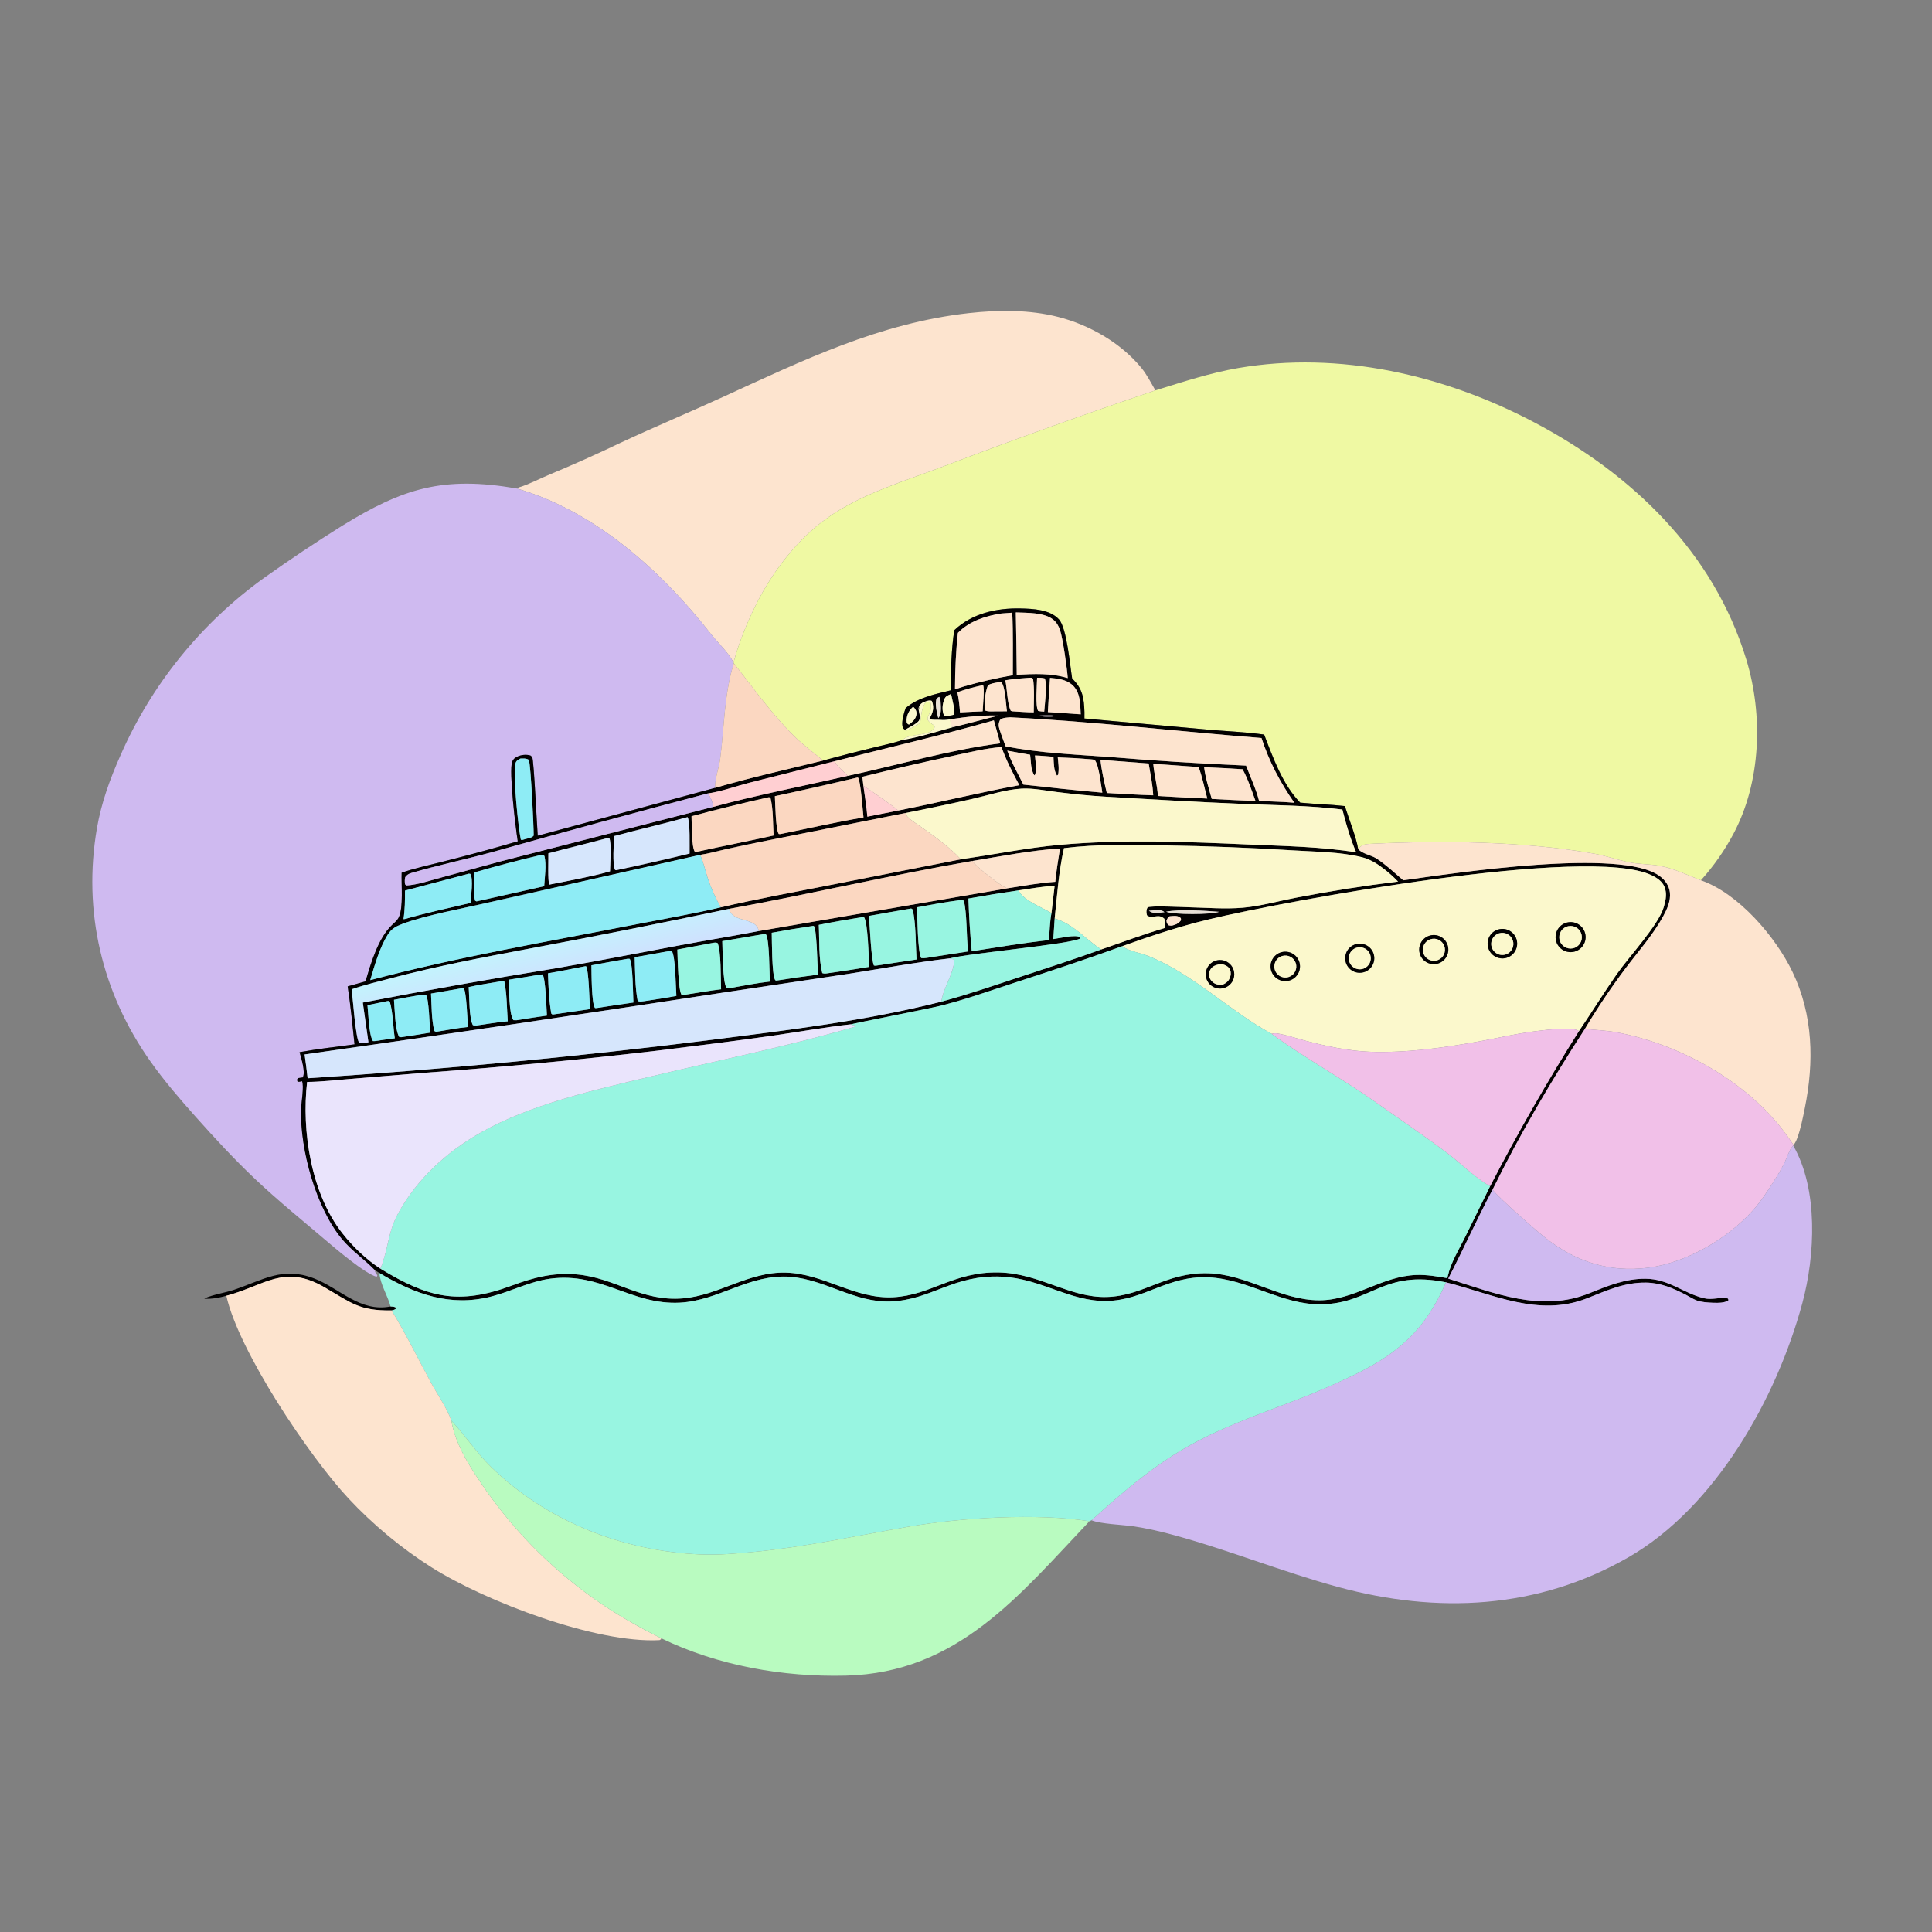 <svg width="1024" height="1024" viewBox="0 0 1024 1024" fill="none" xmlns="http://www.w3.org/2000/svg">
<rect x="0" y="0" width="1024" height="1024" fill="#808080" stroke="none"/>
<path d="M612.393 206.906C574.971 219.505 537.797 232.834 500.895 246.885C479.868 254.899 456.622 261.561 438.162 274.774C422.23 286.177 409.152 303.39 400.479 320.917C395.746 330.483 391.515 340.935 388.764 351.243C388.64 350.966 388.541 350.677 388.391 350.413C385.455 345.232 380.23 340.421 376.528 335.698C350.435 302.407 315.206 270.839 273.879 258.905C274.763 258.384 274.421 258.508 275.234 258.259C280.423 256.665 285.399 254.015 290.4 251.892C303.41 246.49 316.275 240.743 328.978 234.654C346.92 226.265 365.168 218.655 383.163 210.411C425.829 190.866 466.213 171.232 513.496 165.962C529.183 164.214 545.671 164.083 561.035 168.031C577.537 172.27 594.21 181.808 605.065 195.133C607.91 198.625 610.104 203.028 612.393 206.906Z" fill="#FDE4CF"/>
<path d="M388.764 351.244C391.515 340.936 395.746 330.484 400.479 320.918C409.152 303.391 422.23 286.178 438.162 274.775C456.622 261.562 479.868 254.9 500.895 246.886C537.797 232.835 574.971 219.506 612.393 206.907C626.829 202.467 641.456 197.611 656.359 195.065C709.998 185.901 765.596 198.746 813.276 223.913C864.984 251.207 908.256 292.603 925.597 349.6C934.574 379.107 933.406 414.461 918.759 441.959C914.041 450.842 908.246 459.11 901.506 466.576C894.583 463.862 887.128 460.275 879.793 458.939C874.217 457.924 868.374 458.116 862.835 456.92C856.869 455.633 851.089 453.565 845.07 452.491C808.042 445.881 764.938 445.426 727.337 447.206C723.919 447.368 722.185 447.337 719.821 449.966C719.119 444.57 714.573 432.986 712.8 427.245C704.96 426.352 696.999 426.194 689.13 425.417C679.823 415.841 674.723 401.61 670.031 389.348C660.023 387.917 649.64 387.586 639.556 386.657L574.763 380.813C574.803 379.708 574.808 378.602 574.777 377.497C574.558 370.148 573.813 364.935 568.253 359.639C567.116 352.566 565.419 332.864 561.269 328.284C556.5 323.023 547.485 322.648 540.847 322.499C528.254 322.216 515.114 325.12 505.778 334.037C504.245 344.103 503.864 355.664 504.092 365.849C495.81 367.873 486.676 369.632 480.022 375.3C479.054 377.945 477.889 382.015 478.305 384.817C478.482 386.009 478.761 386.099 479.662 386.808L480.151 387.364C482.743 386.257 485.166 384.562 487.707 383.272C488.225 379.888 488.356 374.899 490.69 372.242C492.041 371.847 491.991 371.938 493.257 372.59C493.795 375.17 493.151 377.255 492.008 379.549C491.634 380.301 491.632 380.796 491.754 381.612C492.624 382.924 493.785 383.616 495.064 384.475C495.377 385.438 495.54 385.21 495.078 385.968C492.333 390.474 482.163 388.422 478.339 392.191C473.744 393.834 468.756 394.79 464.02 395.972C454.725 398.219 445.463 400.6 436.237 403.115C431.518 399.095 426.55 395.55 422.042 391.236C409.414 379.152 399.761 365.152 388.928 351.564L388.764 351.244Z" fill="#EFF9A3"/>
<path d="M198.736 673.2L198.648 673.405C198.84 674.48 199.408 675.111 200.022 675.99L199.641 676.738C193.321 675.056 177.327 661.356 171.881 656.726C159.596 646.283 147.001 636.051 135.275 624.967C124.223 614.52 113.973 603.415 103.853 592.075C95.465 582.676 87.046 572.906 79.764 562.611C53.925 526.083 43.812 483.05 51.373 438.989C53.69 425.487 58.339 412.734 63.896 400.266C80.376 362.69 106.65 330.233 139.97 306.289C153.401 296.736 167.109 287.58 181.077 278.831C213.729 258.655 235.034 252.208 273.878 258.905C315.205 270.839 350.434 302.407 376.527 335.698C380.229 340.421 385.454 345.232 388.39 350.413C388.54 350.677 388.639 350.966 388.763 351.243L388.927 351.563C383.829 367.706 383.895 385.204 381.755 401.891C381.079 407.157 378.919 412.242 379.005 417.593L285.009 442.945C284.607 438.153 282.969 402.837 282.091 401.37C281.871 401.002 281.485 400.765 281.182 400.463C278.893 399.713 276.131 400.066 273.977 401.132C272.806 401.712 271.921 402.486 271.464 403.735C269.643 408.711 273.307 439.116 274.426 445.916C261.013 449.838 247.523 453.493 233.964 456.88C226.987 458.69 219.676 460.173 212.886 462.564C212.645 468.788 213.856 480.826 211.414 486.095C210.654 487.735 209.155 488.998 207.855 490.206C200.546 497.002 196.484 510.675 193.76 520.134L184.276 522.794C185.842 532.984 186.804 543.275 187.913 553.523C178.21 554.828 168.422 555.925 158.787 557.661C159.611 560.793 162.076 568.229 160.454 571.054L157.94 571.424L157.427 572.227L157.728 573.398C158.573 573.39 159.257 573.264 160.073 573.053C161.273 575.331 159.66 584.819 159.573 587.769C158.936 609.324 167.596 640.352 181.339 656.796C186.586 663.073 193.168 667.433 198.736 673.2Z" fill="#CFBAF0"/>
<path d="M503.741 381.217L503.13 381.328C501.417 381.623 500.044 381.7 498.323 381.543C496.451 381.373 494.275 381.815 492.583 381.005L492.896 380.451C494.445 377.653 495.145 375.224 494.099 372.073C494.032 371.87 493.939 371.677 493.859 371.479C492.567 370.931 490.886 371.645 489.589 372.169C488.284 372.697 487.798 373.306 487.131 374.494L487.273 376.356L486.76 374.747C486.858 375.95 487.033 376.998 487.304 378.174C487.603 379.469 487.778 380.912 486.97 382.092C485.986 383.529 481.307 385.893 479.662 386.808C478.761 386.099 478.482 386.009 478.305 384.817C477.889 382.015 479.054 377.945 480.022 375.3C486.676 369.632 495.81 367.873 504.092 365.849C503.864 355.664 504.245 344.103 505.778 334.037C515.114 325.12 528.254 322.216 540.847 322.499C547.485 322.648 556.5 323.023 561.269 328.284C565.419 332.864 567.116 352.566 568.253 359.639C573.813 364.935 574.558 370.148 574.777 377.497C574.808 378.602 574.803 379.708 574.763 380.813L639.556 386.657C649.64 387.586 660.023 387.917 670.031 389.348C674.723 401.61 679.823 415.841 689.13 425.417C696.999 426.194 704.96 426.352 712.8 427.245C714.573 432.986 719.119 444.57 719.821 449.966C721.973 452.602 726.666 453.133 729.62 455.06C734.584 458.298 739.255 462.718 743.754 466.583C770.9 462.77 859.647 449.255 879.809 464.437C882.648 466.575 884.701 469.488 885.09 473.082C885.571 477.528 883.591 481.859 881.514 485.666C876.134 495.527 868.326 504.249 861.58 513.21C853.948 523.346 846.566 534.411 840.048 545.308C822.356 572.553 805.426 601.361 791.091 630.531C782.866 646.031 775.648 662.103 767.598 677.698C792.043 685.376 816.832 695.683 842.197 685.515C852.024 681.575 861.243 677.722 872.037 677.754C884.52 677.79 891.95 685.394 903.251 688.109C907.574 689.148 911.773 687.326 915.773 688.205L916.194 689.055C914.419 690.718 910.191 690.569 907.807 690.487C905.116 690.396 901.671 690.175 899.178 689.218C897.259 688.482 895.404 687.22 893.569 686.283C886.66 682.755 880.418 679.952 872.546 679.808C860.967 679.596 851.624 684.039 841.101 688.15C815.279 698.238 791.212 685.846 766.415 679.662C733.034 672.852 726.876 690.853 700.39 691.32C679.338 691.692 661.569 677.882 640.271 677.009C618.697 676.125 606.482 689.153 586.606 689.535C566.941 689.913 551.806 677.629 530.909 676.659C505.224 675.468 493.764 689.008 471.991 689.805C453.097 690.496 437.395 678.193 418.951 676.755C397.302 675.068 381.244 689.314 360.388 690.431C334.836 691.799 318.615 674.123 291.65 677.738C280.65 679.213 271.013 684.466 260.385 687.186C238.478 692.792 219.838 685.894 201.076 674.717L198.737 673.201C193.169 667.434 186.587 663.074 181.34 656.797C167.597 640.353 158.937 609.325 159.574 587.77C159.661 584.82 161.274 575.332 160.074 573.054C159.258 573.265 158.574 573.391 157.729 573.399L157.428 572.228L157.941 571.425L160.455 571.055C162.077 568.23 159.612 560.794 158.788 557.662C168.423 555.926 178.211 554.829 187.914 553.524C186.805 543.276 185.843 532.985 184.277 522.795L193.761 520.135C196.485 510.676 200.547 497.003 207.856 490.207C209.156 488.999 210.655 487.736 211.415 486.096C213.857 480.827 212.646 468.789 212.887 462.565C219.677 460.174 226.988 458.691 233.965 456.881C247.524 453.494 261.014 449.839 274.427 445.917C273.308 439.117 269.644 408.712 271.465 403.736C271.922 402.487 272.807 401.713 273.978 401.133C276.132 400.067 278.894 399.714 281.183 400.464C281.486 400.766 281.872 401.003 282.092 401.371C282.97 402.838 284.608 438.154 285.01 442.946L379.006 417.594C397.868 412.096 417.158 407.798 436.237 403.115C445.463 400.6 454.725 398.219 464.02 395.972C468.756 394.79 473.744 393.834 478.339 392.191C487.371 390.732 496.532 387.711 505.367 385.334C513.363 383.489 521.273 381.2 529.258 379.279C520.717 378.976 512.166 379.915 503.741 381.217ZM442.395 403.456L397.137 414.879C390.038 416.694 382.251 419.569 375.045 420.564C336.869 430.61 298.779 440.978 260.779 451.667C246.645 455.508 232.159 458.578 218.122 462.674C216.683 463.094 215.691 463.668 214.794 464.888C214.459 466.268 214.524 467.228 214.661 468.618L215.296 469.337C221.404 468.947 227.763 466.734 233.663 465.168L265.721 456.452L378.037 427.66C401.53 421.282 425.568 416.68 449.293 411.23C476.036 405.472 503.049 397.45 530.167 393.984L526.77 381.792C498.877 389.755 470.503 396.292 442.395 403.456ZM457.061 411.717L457.624 416.482C458.351 421.907 459.287 427.397 459.71 432.851L476.064 429.607C497.505 425.371 518.792 420.097 540.265 416.165C536.714 409.553 533.339 403.038 530.795 395.95C522.191 396.627 513.532 398.802 505.102 400.6C489.024 404.023 473.008 407.729 457.061 411.717ZM479.943 430.91L407.895 445.255C400.151 446.783 392.424 448.398 384.717 450.102C380.243 451.088 375.582 452.465 371.06 453.097L259.701 478.168C246.236 481.321 225.655 485.006 213.171 489.734C209.792 491.014 207.449 492.308 205.497 495.417C201.226 502.218 198.504 511.77 196.238 519.483C242.787 507.183 290.169 499.133 337.38 489.869C352.238 486.953 367.278 484.382 382.009 480.916C401.385 476.384 420.999 472.832 440.52 468.994L509.921 455.323C527.079 452.913 544.057 449.39 561.337 447.819C595.075 444.75 629.425 446.182 663.227 447.664C681.514 448.466 700.752 448.816 718.79 451.763C715.631 444.294 713.478 436.902 711.481 429.074C693.875 426.863 675.75 426.811 658.019 426.066C634.098 425.062 610.11 423.695 586.209 422.288C577.508 421.776 568.779 420.85 560.13 419.786C554.07 419.041 547.621 417.665 541.539 417.985C533.073 418.43 523.695 421.531 515.404 423.427C503.618 426.083 491.797 428.578 479.943 430.91ZM515.414 456.328C472.143 463.788 429.422 473.901 386.239 481.753C350.76 489.233 315.196 496.31 279.556 502.981C255.571 507.509 231.662 512.036 208.046 518.274C200.827 520.18 193.435 521.89 186.384 524.35C186.977 528.494 188.489 550.914 190.461 552.806C192.17 553.034 193.596 552.74 195.277 552.414L192.296 531.381C226.374 524.802 260.548 518.73 294.807 513.167C316.821 509.368 338.78 505.036 360.744 500.947C374.562 498.374 388.437 496.134 402.238 493.469L534.684 470.717C542.825 469.447 551.11 467.92 559.328 467.382C559.874 461.466 560.906 455.588 561.816 449.719C546.281 450.71 530.755 453.806 515.414 456.328ZM539.789 471.927C530.926 473.208 522.086 474.647 513.274 476.245C513.595 485.574 514.18 494.892 515.028 504.187C528.566 502.081 542.315 499.765 555.93 498.272C556.357 493.665 556.407 488.492 557.295 483.969C557.815 479.13 558.375 474.296 558.973 469.467C552.531 469.87 546.164 470.956 539.789 471.927ZM563.929 449.537C561.181 461.643 560.277 474.49 558.998 486.841L558.265 497.733C561.346 497.344 569.992 495.169 572.489 496.752L572.543 497.422C567.592 500.451 514.283 505.143 503.33 507.968C485.34 510.016 467.388 513.379 449.5 516.179L384.151 525.963C309.978 537.347 235.742 548.319 161.447 558.877C162.049 563.074 162.585 567.281 163.054 571.495C234.593 566.846 305.978 560.056 377.111 551.134C417.886 545.935 459.026 541.053 498.927 530.906C512.639 527.224 526.059 522.589 539.535 518.14C554.295 513.268 569.084 508.553 583.692 503.233C594.926 499.338 606.134 495.198 617.529 491.797C617.571 490.088 617.667 488.586 617.12 486.949C614.01 484.142 611.712 486.793 608.559 485.601C608.077 485.419 608.03 485.337 607.848 484.839C607.451 483.746 607.563 481.961 608.241 480.986C609.024 479.861 627.989 480.815 630.475 480.879C639.692 481.116 649.487 481.9 658.657 481.116C668.156 480.303 678.157 477.422 687.6 475.671C705.298 472.243 723.111 469.437 741.007 467.258C738.696 464.863 736.217 462.636 733.589 460.593C729.999 457.793 726.194 455.404 721.721 454.305C710.183 451.467 697.22 451.474 685.367 450.722C662.541 449.304 639.685 448.419 616.818 448.067C599.314 447.774 581.333 447.352 563.929 449.537ZM594.758 501.517C575.766 508.448 556.645 514.68 537.431 520.963C524.543 525.178 511.697 529.766 498.535 533.067C492.574 534.563 451.768 542.539 451.193 542.874C437.271 544.405 423.364 546.931 409.492 548.921C389.18 551.836 368.73 554.332 348.364 556.869C307.418 561.686 266.37 565.59 225.251 568.578L185.344 571.874C177.883 572.483 170.254 573.402 162.776 573.453C159.774 599.473 164.914 632.589 181.472 653.661C187.131 660.862 193.936 667.397 201.614 672.42C226.867 687.828 243.015 691.87 271.247 681.398C282.837 677.098 292.953 674.439 305.45 675.451C325.765 677.095 339.877 690.042 362.007 688.157C381.195 686.523 396.777 673.939 416.633 674.512C436.597 675.088 452.97 688.591 473.356 687.563C493.612 686.542 505.323 673.928 529.393 674.42C551.026 674.862 567.054 688.032 586.734 687.423C606.283 686.817 618.06 674.301 640.206 674.849C661.122 675.367 678.601 689.225 699.373 689.172C717.996 689.125 732.332 676.329 750.843 675.753C756.348 675.582 761.71 676.527 767.11 677.455L767.213 677.003C767.272 676.752 767.338 676.503 767.393 676.251C768.931 669.241 773.356 662.094 776.545 655.667L789.828 628.66C804.34 600.606 820.045 573.185 836.9 546.474C843.686 536.476 850.017 526.201 856.946 516.287C863.382 507.08 878.976 490.404 881.828 480.794C881.902 480.544 881.963 480.29 882.033 480.039C882.966 476.708 883.549 473.524 882.266 470.184C881.072 467.075 878.048 465.146 875.168 463.794C841.567 448.022 682.108 477.314 640.553 487.327C624.957 491.086 609.847 496.102 594.758 501.517ZM538.398 324.589C538.632 335.601 538.799 346.614 538.901 357.628C548.027 357.143 557.074 356.673 565.93 359.404C565.601 354.422 563.293 338.145 561.802 333.852C561.08 331.771 560.021 329.908 558.309 328.482C553.512 324.484 544.358 324.85 538.398 324.589ZM530.807 325.152C522.39 326.428 513.804 329.166 507.714 335.423C506.607 345.232 506.203 355.476 506.163 365.349L511.117 363.756C519.573 361.344 528.15 359.379 536.812 357.869C536.765 346.854 537.036 335.727 536.514 324.729L530.807 325.152ZM545.794 359.208C541.445 359.53 537.127 359.821 532.825 360.574C533.851 365.14 533.807 372.932 535.744 376.761L536.451 376.989C540.255 377.216 544.084 377.542 547.895 377.552C547.923 371.73 548.339 365.563 547.544 359.806C546.774 359.039 546.808 359.238 545.794 359.208ZM549.679 359.214C549.63 362.764 548.636 374.194 550.238 376.821C551.33 377.022 552.336 377.157 553.448 377.177C553.697 373.433 555.244 362.629 553.706 359.584C552.292 359.226 551.116 359.181 549.679 359.214ZM556.536 359.279C556.148 365.319 555.689 371.363 555.38 377.407C561.188 377.841 567 378.239 572.814 378.602C572.499 373.174 572.7 366.779 568.188 362.897C564.93 360.093 560.638 359.671 556.536 359.279ZM529.14 361.6C527.37 361.979 525.032 362.184 523.587 363.313C522.252 366.729 521.241 373.178 522.342 376.703C523.834 377.119 525.094 377.094 526.618 377.039L533.711 376.998C533.09 373.327 532.939 364.145 530.673 361.485L529.14 361.6ZM520.975 363.144C516.349 364.121 511.861 365.326 507.404 366.91C508.224 370.468 508.552 373.944 508.817 377.58C512.822 377.389 516.831 377.146 520.838 377.022C520.886 374.537 521.948 364.636 521.048 363.195C521.032 363.17 520.999 363.161 520.975 363.144ZM503.779 367.968C502.288 368.676 501.202 368.924 500.539 370.572C499.429 373.333 499.175 376.444 500.321 379.211C501.059 379.508 501.289 379.57 502.12 379.557L505.58 378.81C506.354 376.362 504.738 371.189 504.235 368.506L503.779 367.968ZM497.768 369.358C496.97 369.879 496.419 369.922 496.212 370.902C495.613 373.739 496.548 377.827 497.304 380.624C499.416 378.298 498.51 373.332 498.437 370.262L497.768 369.358ZM483.855 374.7C481.858 376.532 480.687 378.737 480.518 381.492C480.481 382.092 480.571 382.673 480.651 383.265C481.53 384.01 481.082 383.849 481.882 383.989C483.695 382.494 485.333 381.223 485.728 378.775C485.978 377.23 485.405 376.065 484.418 374.941L483.855 374.7ZM551.043 379.248C553.796 380.2 556.378 380.34 559.19 379.51C556.607 378.606 553.721 378.938 551.043 379.248ZM535.425 380.19C533.561 380.36 531.518 380.286 530.048 381.573C529.163 383.342 529.147 384.671 529.732 386.509C530.699 389.552 531.914 392.538 532.956 395.56C551.119 399.175 569.321 399.858 587.748 401.201C611.946 403.201 636.18 404.728 660.437 405.782C662.73 411.896 665.731 418.209 667.342 424.51L680.485 425.073L686.02 425.466C678.556 414.758 672.662 403.618 668.62 391.162C624.204 387.692 579.937 382.409 535.425 380.19ZM533.861 397.856C536.146 404.255 539.425 409.795 542.389 415.858C556.341 417.349 570.259 418.984 584.247 420.121C583.53 416.128 582.514 405.321 580.14 402.718C579.422 402.613 578.688 402.464 577.963 402.436C572.198 401.947 566.422 401.61 560.639 401.424C560.908 404.462 561.447 407.619 560.802 410.624L560.234 411.107C558.406 408.228 558.548 404.415 558.355 401.112C555.094 400.863 551.808 400.518 548.541 400.411C548.849 403.728 549.434 407.163 548.695 410.45L548.196 410.963C546.179 407.678 546.492 403.72 545.987 400.037C541.947 399.312 537.887 398.648 533.861 397.856ZM275.792 402.056C274.451 402.863 273.569 403.138 273.159 404.78C271.78 410.29 274.68 438.641 276.043 444.989L276.555 445.272L278.619 444.669C280.032 444.291 281.955 444.098 282.862 442.867C282.856 437.387 281.379 406.166 280.303 402.725C278.662 401.823 277.643 402.04 275.792 402.056ZM583.265 402.734C583.854 408.591 585.276 414.565 586.622 420.296C594.806 420.715 603.025 421.314 611.215 421.524C610.953 415.868 609.771 410.242 608.813 404.669L583.265 402.734ZM611.262 404.892C611.727 410.607 613.422 416.205 613.696 421.9C622.42 422.43 631.149 422.88 639.881 423.249C638.42 417.768 637.258 411.811 635.272 406.52C627.266 406.066 619.268 405.284 611.262 404.892ZM638.212 406.622C638.881 412.271 640.721 417.964 642.249 423.439C649.953 423.83 657.692 424.328 665.405 424.455C663.438 418.991 661.391 412.806 658.594 407.718C651.804 407.277 645.01 406.912 638.212 406.622ZM454.474 412.109C439.921 415.566 425.329 418.86 410.702 421.99C410.882 425.498 411.133 440.367 412.814 442.075L413.616 442.077C428.263 439.125 442.944 435.756 457.671 433.271C457.326 430.296 456.172 413.701 454.798 412.181L454.474 412.109ZM407.265 422.604C393.611 425.656 380.025 429.001 366.514 432.636C366.707 436.492 366.45 448.965 368.296 451.5L369.614 451.403C383.06 448.45 396.603 445.847 410.029 442.839C409.639 436.504 409.88 429.172 408.411 423.041C407.575 422.489 407.98 422.545 407.265 422.604ZM364.437 433.093C351.505 436.709 338.4 439.636 325.448 443.167C325.373 446.866 324.491 458.368 326.012 461.059L326.52 461.233C339.555 458.494 352.547 455.55 365.489 452.404C365.417 448.822 365.88 435.755 364.437 433.093ZM322.396 444.08C311.853 446.967 301.214 449.459 290.656 452.281C290.75 454.601 290.229 467.718 291.177 468.869C301.87 466.694 312.822 464.81 323.319 461.833C323.373 458.38 324.259 446.638 322.917 444.158L322.396 444.08ZM286.921 453.101C275.052 455.88 263.26 458.975 251.557 462.381C251.489 466.9 250.613 473.148 251.804 477.388C252.729 477.829 252.287 477.808 253.107 477.63L288.428 469.723C288.726 464.733 289.703 458.615 288.585 453.762L287.852 453.048L286.921 453.101ZM248.507 463.072L214.661 472.036C214.671 477.108 214.655 482.144 213.846 487.167L214.612 487.099C226.07 483.778 237.814 481.295 249.425 478.564C249.595 475.274 250.978 465.655 249.266 463.172L248.507 463.072ZM508.161 477.191C500.72 478.133 493.339 479.572 485.959 480.903C486.252 485.927 486.348 504.469 488.25 507.8C489.221 507.883 490.01 507.893 490.972 507.725L513.111 504.294C512.215 497.034 512.551 483.356 510.807 477.359C509.683 476.925 509.371 477.011 508.161 477.191ZM482.099 481.674C474.899 482.896 467.707 484.162 460.523 485.471C460.986 489.85 461.747 509.042 463.204 511.744L464.117 511.837L485.784 508.544C485.281 500.539 485.525 489.61 483.736 482.066C482.754 481.37 483.299 481.504 482.099 481.674ZM608.936 482.706C611.168 484.458 613.696 483.898 616.372 483.571L617.192 483.469C615.684 482.157 613.838 482.336 611.877 482.461C610.896 482.528 609.915 482.61 608.936 482.706ZM618.059 483.228C621.85 484.868 642.167 484.826 646.128 483.284C638.733 482.684 625.015 481.796 618.059 483.228ZM619.885 485.66C618.909 486.376 618.673 486.912 618.237 488.027C618.448 489.409 618.491 489.47 619.483 490.459C621.24 490.85 621.968 490.358 623.638 489.763C624.565 489.144 625.28 488.67 625.936 487.759C625.893 487.06 626.074 486.76 625.471 486.294C623.878 485.066 621.743 485.49 619.885 485.66ZM456.508 486.172C448.992 487.449 441.434 488.648 433.969 490.201C434.372 498.234 433.865 508.049 435.81 515.756C436.693 516.019 437.204 516.07 438.116 515.926C445.665 514.872 453.198 513.711 460.715 512.444C460.422 507.603 460.016 488.823 457.95 486.129L456.508 486.172ZM431.115 490.718C423.737 491.81 416.38 493.031 409.045 494.382C409.176 498.817 409.02 516.403 410.868 519.504L411.462 519.738C418.816 518.562 426.189 517.504 433.577 516.565C433.067 508.255 433.121 499.449 431.829 491.247L431.115 490.718ZM404.359 495.169L382.828 498.83C383.052 503.044 382.927 520.794 385.122 523.68L386.779 523.731C393.794 522.476 400.938 521.033 408.015 520.254C407.846 516.586 407.821 497.214 405.908 495.144L404.359 495.169ZM378.376 499.651L359.01 503.278C359.181 506.987 359.421 525.354 361.318 527.356L362.621 527.3C369.119 526.3 375.65 525.104 382.176 524.338C381.966 519.218 382.263 503.586 380.276 499.768C379.468 499.549 379.251 499.53 378.376 499.651ZM354.289 504.157L336.397 507.361C336.625 514.864 336.569 523.107 337.967 530.458C339.069 531.126 340.086 530.762 341.342 530.65C347.043 529.736 352.833 528.977 358.491 527.843C358.176 523.59 358.049 506.905 356.105 504.175C355.546 504.15 354.832 504.037 354.289 504.157ZM332.768 508.152C326.338 509.306 319.879 510.373 313.47 511.632C313.546 515.419 313.476 531.972 315.365 534.283L316.135 534.289C322.653 533.25 329.18 532.275 335.717 531.364C335.474 526.825 335.451 511.225 333.799 508.231L332.768 508.152ZM310.17 512.134C303.608 513.388 297.04 514.779 290.45 515.866C290.67 522.868 290.96 530.317 292.199 537.211L292.849 537.74L312.694 534.849C312.452 531.019 312.072 514.216 310.671 512.166L310.17 512.134ZM285.389 516.672C280.143 517.546 274.894 518.5 269.633 519.278C269.916 523.982 269.652 537.219 272.109 540.705L273.851 540.731C279.18 539.822 284.523 539.007 289.88 538.286C289.612 534.553 289.226 518.451 287.539 516.453C286.824 516.515 286.095 516.543 285.389 516.672ZM265.045 520.174C259.529 521.136 253.852 521.901 248.405 523.169C248.83 527.979 248.562 539.812 250.656 543.367C251.346 543.485 251.879 543.574 252.582 543.527C258.054 542.76 263.624 541.756 269.125 541.303C268.638 534.444 268.685 526.973 267.342 520.25C266.283 519.842 266.12 519.994 265.045 520.174ZM245.493 523.664L228.446 526.612C228.815 532.931 228.652 540.34 230.22 546.443L231.115 546.883C236.696 546.001 242.404 544.84 248.023 544.313C247.83 541.567 247.219 524.848 245.687 523.711C245.633 523.671 245.558 523.68 245.493 523.664ZM224.342 527.184C219.129 527.945 213.985 528.891 208.819 529.917C209.291 534.919 209.251 545.362 211.553 549.562L212.581 549.738C217.73 548.972 222.873 548.165 228.009 547.315C227.707 543.64 227.354 528.955 225.683 527.15L224.342 527.184ZM205.335 530.605L194.773 532.758C195.251 537.139 195.468 548.344 197.665 551.781L198.668 551.788C202.188 551.25 205.716 550.761 209.251 550.323C208.323 544.109 208.324 536.889 206.621 530.926C205.603 530.494 206.045 530.496 205.335 530.605Z" fill="#010000"/>
<path d="M538.901 357.629C538.799 346.615 538.632 335.602 538.398 324.59C544.358 324.851 553.512 324.485 558.309 328.483C560.021 329.909 561.08 331.772 561.802 333.853C563.293 338.146 565.601 354.423 565.93 359.405C557.074 356.674 548.027 357.144 538.901 357.629Z" fill="#FDE4CF"/>
<path d="M507.713 335.424C513.803 329.167 522.389 326.429 530.806 325.153L536.513 324.73C537.035 335.728 536.764 346.855 536.811 357.87C528.149 359.38 519.572 361.345 511.116 363.757L506.162 365.35C506.202 355.477 506.606 345.233 507.713 335.424Z" fill="#FDE4CF"/>
<path d="M379.006 417.592C378.92 412.241 381.08 407.157 381.756 401.891C383.896 385.204 383.83 367.705 388.928 351.562C399.761 365.151 409.414 379.15 422.042 391.234C426.55 395.548 431.518 399.093 436.237 403.113C417.158 407.796 397.868 412.094 379.006 417.592Z" fill="#FBD7C1"/>
<path d="M532.824 360.576C537.126 359.823 541.444 359.532 545.793 359.21C546.807 359.24 546.773 359.041 547.543 359.808C548.338 365.565 547.922 371.732 547.894 377.554C544.083 377.544 540.254 377.218 536.45 376.991L535.743 376.763C533.806 372.934 533.85 365.142 532.824 360.576Z" fill="#FDE4CF"/>
<path d="M553.449 377.175C552.337 377.155 551.331 377.02 550.239 376.819C548.637 374.192 549.631 362.762 549.68 359.212C551.117 359.179 552.293 359.224 553.707 359.582C555.245 362.627 553.698 373.431 553.449 377.175Z" fill="#FDE4CF"/>
<path d="M555.381 377.405C555.69 371.361 556.149 365.317 556.537 359.277C560.639 359.669 564.931 360.091 568.189 362.895C572.701 366.777 572.5 373.172 572.815 378.6C567.001 378.237 561.189 377.839 555.381 377.405Z" fill="#FDE4CF"/>
<path d="M526.618 377.038C525.094 377.093 523.834 377.118 522.342 376.702C521.241 373.177 522.252 366.728 523.587 363.312C525.032 362.183 527.37 361.978 529.14 361.599L530.673 361.484C532.939 364.144 533.09 373.326 533.711 376.997L526.618 377.038Z" fill="#FDE4CF"/>
<path d="M507.404 366.911C511.861 365.327 516.349 364.122 520.975 363.145C520.999 363.162 521.032 363.171 521.048 363.196C521.948 364.637 520.886 374.538 520.838 377.023C516.831 377.147 512.822 377.39 508.817 377.581C508.552 373.945 508.224 370.469 507.404 366.911Z" fill="#FDE4CF"/>
<path d="M502.119 379.558C501.288 379.571 501.058 379.509 500.32 379.212C499.174 376.445 499.428 373.334 500.538 370.573C501.201 368.925 502.287 368.677 503.778 367.969L504.234 368.507C504.737 371.19 506.353 376.363 505.579 378.811L502.119 379.558Z" fill="#FBF8CC"/>
<path d="M497.304 380.625C496.548 377.828 495.613 373.74 496.212 370.903C496.419 369.923 496.97 369.88 497.768 369.359L498.437 370.263C498.51 373.333 499.416 378.299 497.304 380.625Z" fill="#E6DFD5"/>
<path d="M479.663 386.807C481.308 385.892 485.987 383.528 486.971 382.091C487.779 380.911 487.604 379.468 487.305 378.173C487.034 376.997 486.859 375.949 486.761 374.746L487.274 376.355L487.132 374.493C487.799 373.305 488.285 372.696 489.59 372.168C490.887 371.644 492.568 370.93 493.86 371.478C493.94 371.676 494.033 371.869 494.1 372.072C495.146 375.223 494.446 377.652 492.897 380.45L492.584 381.004C494.276 381.814 496.452 381.372 498.324 381.542C500.045 381.699 501.418 381.622 503.131 381.327L503.742 381.216C503.841 382.664 503.605 384.074 504.561 385.198L505.368 385.333C496.533 387.71 487.372 390.731 478.34 392.19C482.164 388.421 492.334 390.473 495.079 385.967C495.541 385.209 495.378 385.437 495.065 384.474C493.786 383.615 492.625 382.923 491.755 381.611C491.633 380.795 491.635 380.3 492.009 379.548C493.152 377.254 493.796 375.169 493.258 372.589C491.992 371.937 492.042 371.846 490.691 372.241C488.357 374.898 488.226 379.887 487.708 383.271C485.167 384.561 482.744 386.256 480.152 387.363L479.663 386.807Z" fill="#FBF8CC"/>
<path d="M481.882 383.988C481.082 383.848 481.53 384.009 480.651 383.264C480.571 382.672 480.481 382.091 480.518 381.491C480.687 378.736 481.858 376.531 483.855 374.699L484.418 374.94C485.405 376.064 485.978 377.229 485.728 378.774C485.333 381.222 483.695 382.493 481.882 383.988Z" fill="#FBF8CC"/>
<path d="M503.74 381.218C512.165 379.916 520.716 378.977 529.257 379.28C521.272 381.201 513.362 383.49 505.366 385.335L504.559 385.2C503.603 384.076 503.839 382.666 503.74 381.218Z" fill="#FDE4CF"/>
<path d="M559.19 379.509C556.378 380.339 553.796 380.198 551.043 379.246C553.721 378.936 556.607 378.605 559.19 379.509Z" fill="#615A5F"/>
<path d="M532.956 395.561C531.914 392.539 530.699 389.553 529.732 386.51C529.147 384.672 529.163 383.343 530.048 381.574C531.518 380.287 533.561 380.361 535.425 380.191C579.937 382.41 624.204 387.693 668.62 391.163C672.662 403.619 678.556 414.759 686.02 425.467L680.485 425.074L667.342 424.511C665.731 418.21 662.73 411.897 660.437 405.783C636.18 404.729 611.946 403.202 587.748 401.202C569.321 399.859 551.119 399.176 532.956 395.561Z" fill="#FDE4CF"/>
<path d="M442.395 403.457C470.503 396.293 498.877 389.756 526.77 381.793L530.167 393.985C503.049 397.451 476.036 405.473 449.293 411.231C447.034 408.569 443.91 406.692 442.395 403.457Z" fill="#FDE4CF"/>
<path d="M457.624 416.481L457.061 411.716C473.008 407.728 489.024 404.022 505.102 400.599C513.532 398.801 522.191 396.626 530.795 395.949C533.339 403.037 536.714 409.552 540.265 416.164C518.792 420.096 497.505 425.37 476.064 429.606C474.607 428.057 460.01 417.874 457.624 416.481Z" fill="#FDE4CF"/>
<path d="M542.389 415.857C539.425 409.794 536.146 404.254 533.861 397.855C537.887 398.647 541.947 399.311 545.987 400.036C546.492 403.719 546.179 407.677 548.196 410.962L548.695 410.449C549.434 407.162 548.849 403.727 548.541 400.41C551.808 400.517 555.094 400.862 558.355 401.111C558.548 404.414 558.406 408.227 560.234 411.106L560.802 410.623C561.447 407.618 560.908 404.461 560.639 401.423C566.422 401.609 572.198 401.946 577.963 402.435C578.688 402.463 579.422 402.612 580.14 402.717C582.514 405.32 583.53 416.127 584.247 420.12C570.259 418.983 556.341 417.348 542.389 415.857Z" fill="#FDE4CF"/>
<path d="M278.62 444.671L276.556 445.274L276.044 444.991C274.681 438.643 271.781 410.292 273.16 404.782C273.57 403.14 274.452 402.865 275.793 402.058C277.644 402.042 278.663 401.825 280.304 402.727C281.38 406.168 282.857 437.389 282.863 442.869C281.956 444.1 280.033 444.293 278.62 444.671Z" fill="#8EECF5"/>
<path d="M586.623 420.296C585.277 414.565 583.855 408.591 583.266 402.734L608.814 404.669C609.772 410.242 610.954 415.868 611.216 421.524C603.026 421.314 594.807 420.715 586.623 420.296Z" fill="#FDE4CF"/>
<path d="M375.045 420.565C382.251 419.57 390.038 416.695 397.137 414.88L442.395 403.457C443.91 406.692 447.034 408.569 449.293 411.231C425.568 416.681 401.53 421.283 378.037 427.661C377.77 425.369 376.645 422.256 375.045 420.565Z" fill="#FFCFD2"/>
<path d="M613.696 421.899C613.422 416.204 611.727 410.606 611.262 404.891C619.268 405.283 627.266 406.065 635.272 406.519C637.258 411.81 638.42 417.767 639.881 423.248C631.149 422.879 622.42 422.429 613.696 421.899Z" fill="#FDE4CF"/>
<path d="M642.25 423.438C640.722 417.963 638.882 412.27 638.213 406.621C645.011 406.911 651.805 407.276 658.595 407.717C661.392 412.805 663.439 418.99 665.406 424.454C657.693 424.327 649.954 423.829 642.25 423.438Z" fill="#FDE4CF"/>
<path d="M410.701 421.99C425.328 418.86 439.92 415.566 454.473 412.109L454.797 412.181C456.171 413.701 457.325 430.296 457.67 433.271C442.943 435.756 428.262 439.125 413.615 442.077L412.813 442.075C411.132 440.367 410.881 425.498 410.701 421.99Z" fill="#FBD7C1"/>
<path d="M457.623 416.48C460.009 417.873 474.606 428.056 476.063 429.605L459.709 432.849C459.286 427.395 458.35 421.905 457.623 416.48Z" fill="#FFCFD2"/>
<path d="M479.943 430.91C491.797 428.578 503.618 426.083 515.404 423.427C523.695 421.531 533.073 418.43 541.539 417.985C547.621 417.665 554.07 419.041 560.13 419.786C568.779 420.85 577.508 421.776 586.209 422.288C610.11 423.695 634.098 425.062 658.019 426.066C675.75 426.811 693.875 426.863 711.481 429.074C713.478 436.902 715.631 444.294 718.79 451.763C700.752 448.816 681.514 448.466 663.227 447.664C629.425 446.182 595.075 444.75 561.337 447.819C544.057 449.39 527.079 452.913 509.921 455.323L508.966 455.167C503.462 449.166 496.201 443.996 489.593 439.277C486.863 437.328 483.76 435.441 481.295 433.168C480.554 432.484 480.265 431.844 479.943 430.91Z" fill="#FBF8CC"/>
<path d="M378.036 427.659L265.72 456.451L233.662 465.167C227.762 466.733 221.403 468.946 215.295 469.336L214.66 468.617C214.523 467.227 214.458 466.267 214.793 464.887C215.69 463.667 216.682 463.093 218.121 462.673C232.158 458.577 246.644 455.506 260.778 451.665C298.778 440.976 336.868 430.608 375.044 420.562C376.644 422.253 377.769 425.367 378.036 427.659Z" fill="#CFBAF0"/>
<path d="M366.514 432.634C380.025 428.999 393.611 425.654 407.265 422.602C407.98 422.543 407.575 422.487 408.411 423.039C409.88 429.17 409.639 436.502 410.029 442.837C396.603 445.845 383.06 448.448 369.614 451.401L368.296 451.498C366.45 448.963 366.707 436.49 366.514 432.634Z" fill="#FBD7C1"/>
<path d="M371.061 453.097C375.583 452.465 380.244 451.088 384.718 450.102C392.425 448.398 400.152 446.783 407.896 445.255L479.944 430.91C480.266 431.844 480.555 432.484 481.296 433.168C483.761 435.441 486.864 437.328 489.594 439.277C496.202 443.996 503.463 449.166 508.967 455.167L509.922 455.323L440.521 468.994C421 472.832 401.386 476.384 382.01 480.916C379.178 475.807 376.753 470.545 374.958 464.977C373.697 461.064 372.808 456.812 371.061 453.097Z" fill="#FBD7C1"/>
<path d="M325.447 443.168C338.399 439.637 351.504 436.71 364.436 433.094C365.879 435.756 365.416 448.823 365.488 452.405C352.546 455.551 339.554 458.495 326.519 461.234L326.011 461.06C324.49 458.369 325.372 446.867 325.447 443.168Z" fill="#D6E6FC"/>
<path d="M290.655 452.279C301.213 449.457 311.852 446.965 322.395 444.078L322.916 444.156C324.258 446.636 323.372 458.378 323.318 461.831C312.821 464.808 301.869 466.692 291.176 468.867C290.228 467.716 290.749 454.599 290.655 452.279Z" fill="#D6E6FC"/>
<path d="M719.82 449.967C722.184 447.338 723.918 447.369 727.336 447.207C764.937 445.427 808.041 445.882 845.069 452.492C851.088 453.566 856.868 455.634 862.834 456.921C868.373 458.117 874.216 457.925 879.792 458.94C887.127 460.276 894.582 463.863 901.505 466.577C921.427 473.484 941.169 496.567 950.091 515.173C961.038 538.005 961.553 562.841 956.608 587.256C955.528 592.588 954.416 598.355 952.497 603.444C952.019 604.711 951.441 605.793 950.649 606.894C948.628 603.831 946.473 600.86 944.19 597.987C923.628 571.87 889.503 553.342 856.926 547.157C851.422 546.112 845.619 545.97 840.047 545.309C846.565 534.412 853.947 523.347 861.579 513.211C868.325 504.25 876.133 495.528 881.513 485.667C883.59 481.86 885.57 477.529 885.089 473.083C884.7 469.489 882.647 466.576 879.808 464.438C859.646 449.256 770.899 462.771 743.753 466.584C739.254 462.719 734.583 458.299 729.619 455.061C726.665 453.134 721.972 452.603 719.82 449.967Z" fill="#FDE4CF"/>
<path d="M558.998 486.842C560.277 474.491 561.181 461.644 563.929 449.538C581.333 447.353 599.314 447.775 616.818 448.068C639.685 448.42 662.541 449.305 685.367 450.723C697.22 451.475 710.183 451.468 721.721 454.306C726.194 455.405 729.999 457.794 733.589 460.594C736.217 462.637 738.696 464.864 741.007 467.259C723.111 469.438 705.298 472.244 687.6 475.672C678.157 477.423 668.156 480.304 658.657 481.117C649.487 481.901 639.692 481.117 630.475 480.88C627.989 480.816 609.024 479.862 608.241 480.987C607.563 481.962 607.451 483.747 607.848 484.84C608.03 485.338 608.077 485.42 608.559 485.602C611.712 486.794 614.01 484.143 617.12 486.95C617.667 488.587 617.571 490.089 617.529 491.798C606.134 495.199 594.926 499.339 583.692 503.234C575.307 497.857 568.884 489.634 558.998 486.842Z" fill="#FBF8CC"/>
<path d="M515.414 456.328C530.755 453.806 546.281 450.71 561.816 449.719C560.906 455.588 559.874 461.466 559.328 467.382C551.11 467.92 542.825 469.447 534.684 470.717C533.942 470.705 533.467 470.721 532.778 470.408C530.014 469.151 516.582 458.809 515.414 456.328Z" fill="#FDE4CF"/>
<path d="M251.558 462.38C263.261 458.974 275.053 455.879 286.922 453.1L287.853 453.047L288.586 453.761C289.704 458.614 288.727 464.732 288.429 469.722L253.108 477.629C252.288 477.807 252.73 477.828 251.805 477.387C250.614 473.147 251.49 466.899 251.558 462.38Z" fill="#8EECF5"/>
<path d="M196.238 519.484C198.504 511.771 201.226 502.219 205.497 495.418C207.449 492.309 209.792 491.015 213.171 489.735C225.655 485.007 246.236 481.322 259.701 478.169L371.06 453.098C372.807 456.813 373.696 461.065 374.957 464.978C376.752 470.546 379.177 475.808 382.009 480.917C367.278 484.383 352.238 486.954 337.38 489.87C290.169 499.134 242.787 507.184 196.238 519.484Z" fill="#8EECF5"/>
<path d="M386.238 481.753C429.421 473.901 472.142 463.788 515.413 456.328C516.581 458.809 530.013 469.151 532.777 470.408C533.466 470.721 533.941 470.705 534.683 470.717L402.237 493.469C402.072 492.984 401.917 492.495 401.715 492.024C400.11 488.275 394.414 487.952 391.063 486.54C388.526 485.471 387.321 484.265 386.238 481.753Z" fill="#FBD7C1"/>
<path d="M594.758 501.518C609.847 496.103 624.957 491.087 640.553 487.328C682.108 477.315 841.567 448.023 875.168 463.795C878.048 465.147 881.072 467.076 882.266 470.185C883.549 473.525 882.966 476.709 882.033 480.04C881.963 480.291 881.902 480.545 881.828 480.795C878.976 490.405 863.382 507.081 856.946 516.288C850.017 526.202 843.686 536.477 836.9 546.475C833.589 543.92 817.365 546.086 812.687 546.699C803.168 547.947 793.847 550.172 784.41 551.874C765.53 555.28 745.094 558.183 725.867 557.439C714.437 556.997 702.778 554.442 691.729 551.554C686.962 550.309 682.085 548.63 677.245 547.774C676.044 547.562 675.154 547.67 673.973 547.933C651.366 535.642 632.759 516.428 608.675 506.736C604.325 504.986 598.47 504.225 594.758 501.518ZM831.295 488.822C828.461 489.237 826.069 491.141 825.029 493.81C823.99 496.479 824.464 499.5 826.27 501.722C828.077 503.944 830.938 505.025 833.763 504.552C838.068 503.831 840.99 499.778 840.313 495.466C839.637 491.153 835.614 488.19 831.295 488.822ZM793.832 492.724C789.825 494.053 787.593 498.319 788.785 502.369C789.978 506.419 794.166 508.795 798.254 507.74C801.025 507.025 803.185 504.856 803.889 502.083C804.592 499.31 803.728 496.373 801.633 494.424C799.539 492.475 796.548 491.823 793.832 492.724ZM758.118 495.797C755.404 496.449 753.253 498.514 752.492 501.2C751.731 503.885 752.478 506.772 754.447 508.751C756.416 510.729 759.299 511.492 761.988 510.744C766.045 509.617 768.451 505.446 767.395 501.37C766.34 497.293 762.212 494.814 758.118 495.797ZM719.024 500.349C716.285 500.954 714.09 502.998 713.293 505.687C712.495 508.376 713.221 511.287 715.187 513.287C717.154 515.287 720.052 516.062 722.754 515.31C726.779 514.19 729.181 510.068 728.17 506.014C727.159 501.96 723.104 499.448 719.024 500.349ZM678.923 504.772C674.868 506.032 672.568 510.305 673.75 514.384C674.931 518.462 679.16 520.844 683.26 519.74C685.984 519.007 688.098 516.861 688.791 514.127C689.483 511.393 688.644 508.499 686.597 506.558C684.551 504.618 681.616 503.935 678.923 504.772ZM644.552 509.127C640.601 510.257 638.278 514.338 639.322 518.312C640.366 522.287 644.396 524.698 648.392 523.74C651.055 523.102 653.165 521.073 653.906 518.436C654.647 515.799 653.903 512.968 651.961 511.036C650.02 509.104 647.185 508.373 644.552 509.127Z" fill="#FBF8CC"/>
<path d="M214.661 472.034L248.507 463.07L249.266 463.17C250.978 465.653 249.595 475.272 249.425 478.562C237.814 481.293 226.07 483.776 214.612 487.097L213.846 487.165C214.655 482.142 214.671 477.106 214.661 472.034Z" fill="#8EECF5"/>
<path d="M539.789 471.929C546.164 470.958 552.531 469.872 558.973 469.469C558.375 474.298 557.815 479.132 557.295 483.971C551.993 480.685 542.7 477.553 539.789 471.929Z" fill="#FBF8CC"/>
<path d="M513.273 476.244C522.085 474.646 530.925 473.207 539.788 471.926C542.699 477.55 551.992 480.682 557.294 483.968C556.406 488.491 556.356 493.664 555.929 498.271C542.314 499.764 528.565 502.08 515.027 504.186C514.179 494.891 513.594 485.573 513.273 476.244Z" fill="#98F5E1"/>
<path d="M485.959 480.902C493.339 479.571 500.72 478.132 508.161 477.19C509.371 477.01 509.683 476.924 510.807 477.358C512.551 483.355 512.215 497.033 513.111 504.293L490.972 507.724C490.01 507.892 489.221 507.882 488.25 507.799C486.348 504.468 486.252 485.926 485.959 480.902Z" fill="#98F5E1"/>
<path d="M460.523 485.472C467.707 484.163 474.899 482.897 482.099 481.675C483.299 481.505 482.754 481.371 483.736 482.067C485.525 489.611 485.281 500.54 485.784 508.545L464.117 511.838L463.204 511.745C461.747 509.043 460.986 489.851 460.523 485.472Z" fill="#98F5E1"/>
<path d="M186.385 524.351C193.436 521.891 200.828 520.181 208.047 518.275C231.663 512.037 255.572 507.51 279.557 502.982C315.197 496.311 350.761 489.234 386.24 481.754C387.323 484.266 388.528 485.472 391.065 486.541C394.416 487.953 400.112 488.276 401.717 492.025C401.919 492.496 402.074 492.985 402.239 493.47C388.438 496.135 374.563 498.375 360.745 500.948C338.781 505.037 316.822 509.369 294.808 513.168C260.549 518.731 226.375 524.803 192.297 531.382L195.278 552.415C193.597 552.741 192.171 553.035 190.462 552.807C188.49 550.915 186.978 528.495 186.385 524.351Z" fill="url(#paint0_linear_2293_65543)"/>
<path d="M617.192 483.469L616.372 483.571C613.696 483.898 611.168 484.458 608.936 482.706C609.915 482.61 610.896 482.528 611.877 482.461C613.838 482.336 615.684 482.157 617.192 483.469Z" fill="#E6DFD5"/>
<path d="M646.128 483.285C642.167 484.827 621.85 484.869 618.059 483.229C625.015 481.797 638.733 482.685 646.128 483.285Z" fill="#E6DFD5"/>
<path d="M623.637 489.763C621.967 490.358 621.239 490.85 619.482 490.459C618.49 489.47 618.447 489.409 618.236 488.027C618.672 486.912 618.908 486.376 619.884 485.66C621.742 485.49 623.877 485.066 625.47 486.294C626.073 486.76 625.892 487.06 625.935 487.759C625.279 488.67 624.564 489.144 623.637 489.763Z" fill="#FDE4CF"/>
<path d="M433.969 490.201C441.434 488.648 448.992 487.449 456.508 486.172L457.95 486.129C460.016 488.823 460.422 507.603 460.715 512.444C453.198 513.711 445.665 514.872 438.116 515.926C437.204 516.07 436.693 516.019 435.81 515.756C433.865 508.049 434.372 498.234 433.969 490.201Z" fill="#98F5E1"/>
<path d="M558.999 486.84C568.885 489.632 575.308 497.855 583.693 503.232C569.085 508.552 554.296 513.267 539.536 518.139C526.06 522.588 512.64 527.223 498.928 530.905C499.928 523.447 505.595 516.032 505.833 508.524C504.721 508.348 505.154 508.444 504.077 508.166L503.331 507.967C514.284 505.142 567.593 500.45 572.544 497.421L572.49 496.751C569.993 495.168 561.347 497.343 558.266 497.732L558.999 486.84Z" fill="#98F5E1"/>
<path d="M833.761 504.549C830.936 505.022 828.075 503.941 826.268 501.719C824.462 499.497 823.988 496.476 825.027 493.807C826.067 491.138 828.459 489.234 831.293 488.819C835.612 488.187 839.635 491.15 840.311 495.463C840.988 499.775 838.066 503.828 833.761 504.549ZM830.07 491.252C827.025 492.555 825.612 496.079 826.914 499.125C828.215 502.17 831.739 503.584 834.785 502.284C837.833 500.983 839.248 497.457 837.946 494.409C836.643 491.362 833.116 489.948 830.07 491.252Z" fill="#010000"/>
<path d="M409.045 494.383C416.38 493.032 423.737 491.811 431.115 490.719L431.829 491.248C433.121 499.45 433.067 508.256 433.577 516.566C426.189 517.505 418.816 518.563 411.462 519.739L410.868 519.505C409.02 516.404 409.176 498.818 409.045 494.383Z" fill="#98F5E1"/>
<path d="M834.785 502.287C831.739 503.587 828.215 502.173 826.914 499.128C825.612 496.082 827.025 492.558 830.07 491.255C833.116 489.951 836.643 491.365 837.946 494.412C839.248 497.46 837.833 500.986 834.785 502.287Z" fill="#FBF8CC"/>
<path d="M798.254 507.739C794.166 508.794 789.978 506.418 788.785 502.368C787.593 498.318 789.825 494.052 793.832 492.723C796.548 491.822 799.539 492.474 801.633 494.423C803.728 496.372 804.592 499.309 803.889 502.082C803.185 504.855 801.025 507.024 798.254 507.739ZM794.493 494.683C792.46 495.318 790.93 497.003 790.493 499.088C790.056 501.172 790.78 503.33 792.387 504.729C793.993 506.127 796.23 506.547 798.235 505.827C801.245 504.745 802.838 501.455 801.82 498.423C800.802 495.39 797.546 493.728 794.493 494.683Z" fill="#010000"/>
<path d="M798.234 505.828C796.229 506.548 793.993 506.128 792.387 504.73C790.78 503.331 790.055 501.173 790.492 499.089C790.929 497.004 792.459 495.319 794.492 494.684C797.545 493.729 800.801 495.391 801.819 498.424C802.837 501.456 801.244 504.746 798.234 505.828Z" fill="#FBF8CC"/>
<path d="M382.828 498.831L404.359 495.17L405.908 495.145C407.821 497.215 407.846 516.587 408.015 520.255C400.938 521.034 393.794 522.477 386.779 523.732L385.122 523.681C382.927 520.795 383.052 503.045 382.828 498.831Z" fill="#98F5E1"/>
<path d="M761.988 510.744C759.299 511.492 756.416 510.729 754.447 508.751C752.478 506.772 751.731 503.885 752.492 501.2C753.253 498.514 755.404 496.449 758.118 495.797C762.212 494.814 766.34 497.293 767.395 501.37C768.451 505.446 766.045 509.617 761.988 510.744ZM758.195 497.826C756.152 498.487 754.634 500.213 754.24 502.324C753.846 504.435 754.637 506.592 756.304 507.947C757.97 509.301 760.244 509.636 762.229 508.819C765.14 507.621 766.584 504.337 765.5 501.382C764.415 498.426 761.19 496.856 758.195 497.826Z" fill="#010000"/>
<path d="M762.229 508.818C760.244 509.635 757.97 509.3 756.304 507.946C754.637 506.591 753.846 504.434 754.24 502.323C754.634 500.212 756.152 498.486 758.195 497.825C761.19 496.855 764.415 498.425 765.5 501.381C766.584 504.336 765.14 507.62 762.229 508.818Z" fill="#FBF8CC"/>
<path d="M359.01 503.279L378.376 499.652C379.251 499.531 379.468 499.55 380.276 499.769C382.263 503.587 381.966 519.219 382.176 524.339C375.65 525.105 369.119 526.301 362.621 527.301L361.318 527.357C359.421 525.355 359.181 506.988 359.01 503.279Z" fill="#98F5E1"/>
<path d="M722.754 515.308C720.052 516.06 717.154 515.285 715.187 513.285C713.221 511.285 712.495 508.374 713.293 505.685C714.09 502.996 716.285 500.952 719.024 500.347C723.104 499.446 727.159 501.958 728.17 506.012C729.181 510.066 726.779 514.188 722.754 515.308ZM719.19 502.257C717.104 502.816 715.496 504.48 715.008 506.583C714.52 508.687 715.231 510.888 716.857 512.309C718.484 513.73 720.76 514.139 722.779 513.372C725.692 512.267 727.226 509.073 726.269 506.108C725.312 503.144 722.199 501.451 719.19 502.257Z" fill="#010000"/>
<path d="M451.192 542.873C451.767 542.538 492.573 534.562 498.534 533.066C511.696 529.765 524.542 525.177 537.43 520.962C556.644 514.679 575.765 508.447 594.757 501.516C598.469 504.223 604.324 504.984 608.674 506.734C632.758 516.426 651.365 535.64 673.972 547.931C691.703 560.87 711.104 571.42 729.05 584.109C741.778 593.109 754.788 601.901 767.242 611.268C773.838 616.229 782.917 625.165 789.827 628.659L776.544 655.666C773.355 662.093 768.93 669.24 767.392 676.25C767.337 676.502 767.271 676.751 767.212 677.002L767.109 677.454C761.709 676.526 756.347 675.581 750.842 675.752C732.331 676.328 717.995 689.124 699.372 689.171C678.6 689.224 661.121 675.366 640.205 674.848C618.059 674.3 606.282 686.816 586.733 687.422C567.053 688.031 551.025 674.861 529.392 674.419C505.322 673.927 493.611 686.541 473.355 687.562C452.969 688.59 436.596 675.087 416.632 674.511C396.776 673.938 381.194 686.522 362.006 688.156C339.876 690.041 325.764 677.094 305.449 675.45C292.952 674.438 282.836 677.097 271.246 681.397C243.014 691.869 226.866 687.827 201.613 672.419C205.783 662.55 205.435 653.257 211.112 642.946C221.063 624.874 236.707 610.567 254.515 600.432C281.26 585.212 315.315 577.636 345.007 570.538C381.114 561.906 417.473 554.608 453.115 544.173L452.71 543.27L451.955 543.457L451.192 542.873Z" fill="#98F5E1"/>
<path d="M722.78 513.374C720.761 514.141 718.485 513.732 716.858 512.311C715.232 510.89 714.521 508.689 715.009 506.585C715.497 504.482 717.105 502.818 719.191 502.259C722.2 501.453 725.313 503.146 726.27 506.11C727.227 509.075 725.693 512.269 722.78 513.374Z" fill="#FBF8CC"/>
<path d="M336.396 507.36L354.288 504.156C354.831 504.036 355.545 504.149 356.104 504.174C358.048 506.904 358.175 523.589 358.49 527.842C352.832 528.976 347.042 529.735 341.341 530.649C340.085 530.761 339.068 531.125 337.966 530.457C336.568 523.106 336.624 514.863 336.396 507.36Z" fill="#8EECF5"/>
<path d="M683.259 519.737C679.159 520.841 674.93 518.459 673.749 514.381C672.567 510.302 674.867 506.029 678.922 504.769C681.615 503.932 684.55 504.615 686.596 506.555C688.643 508.496 689.482 511.39 688.79 514.124C688.097 516.858 685.983 519.004 683.259 519.737ZM679.658 506.674C677.606 507.257 676.036 508.914 675.565 510.994C675.095 513.075 675.799 515.246 677.4 516.655C679.001 518.064 681.245 518.486 683.248 517.754C686.194 516.679 687.76 513.466 686.793 510.483C685.827 507.501 682.674 505.818 679.658 506.674Z" fill="#010000"/>
<path d="M683.248 517.756C681.245 518.488 679.001 518.066 677.4 516.657C675.799 515.248 675.095 513.077 675.565 510.996C676.036 508.916 677.606 507.259 679.658 506.676C682.674 505.82 685.827 507.503 686.793 510.485C687.76 513.468 686.194 516.681 683.248 517.756Z" fill="#FBF8CC"/>
<path d="M313.471 511.632C319.88 510.373 326.339 509.306 332.769 508.152L333.8 508.231C335.452 511.225 335.475 526.825 335.718 531.364C329.181 532.275 322.654 533.25 316.136 534.289L315.366 534.283C313.477 531.972 313.547 515.419 313.471 511.632Z" fill="#8EECF5"/>
<path d="M161.447 558.878C235.742 548.32 309.978 537.348 384.151 525.964L449.5 516.18C467.388 513.38 485.34 510.017 503.33 507.969L504.076 508.168C505.153 508.446 504.72 508.35 505.832 508.526C505.594 516.034 499.927 523.449 498.927 530.907C459.026 541.054 417.886 545.936 377.111 551.135C305.978 560.057 234.593 566.847 163.054 571.496C162.585 567.282 162.049 563.075 161.447 558.878Z" fill="#D6E6FC"/>
<path d="M648.392 523.741C644.396 524.699 640.366 522.288 639.322 518.313C638.278 514.339 640.601 510.258 644.552 509.128C647.185 508.374 650.02 509.105 651.961 511.037C653.903 512.969 654.647 515.8 653.906 518.437C653.165 521.074 651.055 523.103 648.392 523.741ZM646.453 511.009C644.389 511.54 642.677 511.92 641.52 513.899C640.684 515.33 640.562 517.066 641.266 518.572C641.944 520.025 643.275 521.212 644.811 521.675C645.688 521.939 646.631 522.088 647.543 522.139C649.591 521.189 650.969 520.406 651.847 518.238C652.383 516.915 652.543 515.482 651.998 514.122C651.402 512.634 650.208 511.815 648.747 511.324C647.991 511.07 647.241 511.038 646.453 511.009Z" fill="#010000"/>
<path d="M647.543 522.138C646.631 522.087 645.688 521.938 644.811 521.674C643.275 521.211 641.944 520.024 641.266 518.571C640.562 517.065 640.684 515.329 641.52 513.898C642.677 511.919 644.389 511.539 646.453 511.008C647.241 511.037 647.991 511.069 648.747 511.323C650.208 511.814 651.402 512.633 651.998 514.121C652.543 515.481 652.383 516.914 651.847 518.237C650.969 520.405 649.591 521.188 647.543 522.138Z" fill="#FBF8CC"/>
<path d="M290.449 515.865C297.039 514.778 303.607 513.387 310.169 512.133L310.67 512.165C312.071 514.215 312.451 531.018 312.693 534.848L292.848 537.739L292.198 537.21C290.959 530.316 290.669 522.867 290.449 515.865Z" fill="#8EECF5"/>
<path d="M269.633 519.278C274.894 518.5 280.143 517.546 285.389 516.672C286.095 516.543 286.824 516.515 287.539 516.453C289.226 518.451 289.612 534.553 289.88 538.286C284.523 539.007 279.18 539.822 273.851 540.731L272.109 540.705C269.652 537.219 269.916 523.982 269.633 519.278Z" fill="#8EECF5"/>
<path d="M248.404 523.171C253.851 521.903 259.528 521.138 265.044 520.176C266.119 519.996 266.282 519.844 267.341 520.252C268.684 526.975 268.637 534.446 269.124 541.305C263.623 541.758 258.053 542.762 252.581 543.529C251.878 543.576 251.345 543.487 250.655 543.369C248.561 539.814 248.829 527.981 248.404 523.171Z" fill="#8EECF5"/>
<path d="M228.445 526.612L245.492 523.664C245.557 523.68 245.632 523.671 245.686 523.711C247.218 524.848 247.829 541.567 248.022 544.313C242.403 544.84 236.695 546.001 231.114 546.883L230.219 546.443C228.651 540.34 228.814 532.931 228.445 526.612Z" fill="#8EECF5"/>
<path d="M208.818 529.915C213.984 528.889 219.128 527.943 224.341 527.182L225.682 527.148C227.353 528.953 227.706 543.638 228.008 547.313C222.872 548.163 217.729 548.97 212.58 549.736L211.552 549.56C209.25 545.36 209.29 534.917 208.818 529.915Z" fill="#8EECF5"/>
<path d="M194.773 532.757L205.335 530.604C206.045 530.495 205.603 530.493 206.621 530.925C208.324 536.888 208.323 544.108 209.251 550.322C205.716 550.76 202.188 551.249 198.668 551.787L197.665 551.78C195.468 548.343 195.251 537.138 194.773 532.757Z" fill="#8EECF5"/>
<path d="M162.776 573.454C170.254 573.403 177.883 572.484 185.344 571.875L225.251 568.579C266.37 565.591 307.418 561.687 348.364 556.87C368.73 554.333 389.18 551.837 409.492 548.922C423.364 546.932 437.271 544.406 451.193 542.875L451.956 543.459L452.711 543.272L453.116 544.175C417.474 554.61 381.115 561.908 345.008 570.54C315.316 577.638 281.261 585.214 254.516 600.434C236.708 610.569 221.064 624.876 211.113 642.948C205.436 653.259 205.784 662.552 201.614 672.421C193.936 667.398 187.131 660.863 181.472 653.662C164.914 632.59 159.774 599.474 162.776 573.454Z" fill="#EAE4FC"/>
<path d="M791.092 630.532C805.427 601.362 822.357 572.554 840.049 545.309C845.621 545.97 851.424 546.112 856.928 547.157C889.505 553.342 923.63 571.87 944.192 597.987C946.475 600.86 948.63 603.831 950.651 606.894L950.456 607.18C950.293 607.367 950.127 607.551 949.968 607.741C948.196 609.871 947.212 613.43 945.971 615.942C944.355 619.177 942.573 622.326 940.631 625.376C937.143 630.927 933.401 636.688 929.027 641.571C915.475 656.698 893.523 669.477 873.206 671.965C852.727 674.473 835.116 668.673 819.085 656.094C814.439 652.449 794.19 634.81 791.092 630.532Z" fill="#F1C0E8"/>
<path d="M673.973 547.933C675.154 547.67 676.044 547.562 677.245 547.774C682.085 548.63 686.962 550.309 691.729 551.554C702.778 554.442 714.437 556.997 725.867 557.439C745.094 558.183 765.53 555.28 784.41 551.874C793.847 550.172 803.168 547.947 812.687 546.699C817.365 546.086 833.589 543.92 836.9 546.475C820.045 573.186 804.34 600.607 789.828 628.661C782.918 625.167 773.839 616.231 767.243 611.27C754.789 601.903 741.779 593.111 729.051 584.111C711.105 571.422 691.704 560.872 673.973 547.933Z" fill="#F1C0E8"/>
<path d="M791.09 630.532C794.188 634.81 814.437 652.449 819.083 656.094C835.114 668.673 852.725 674.473 873.204 671.965C893.521 669.477 915.473 656.698 929.025 641.571C933.399 636.688 937.141 630.927 940.629 625.376C942.571 622.326 944.353 619.177 945.969 615.942C947.21 613.43 948.194 609.871 949.966 607.741C950.125 607.551 950.291 607.367 950.454 607.18C963.845 630.425 962.066 665.488 955.314 690.58C941.779 740.875 909.303 798.883 863.073 825.411C814.972 853.013 761.854 855.472 709.086 841.1C679.196 832.959 650.471 821.187 620.535 813.188C613.993 811.44 607.42 809.959 600.718 808.971C594.97 808.122 583.348 807.762 578.523 805.772C595.75 790.171 613.12 775.255 633.773 764.331C652.429 754.463 672.702 747.644 692.314 739.958C699.446 737.082 706.497 734.006 713.456 730.734C739.417 718.771 754.868 706.183 766.414 679.663C791.211 685.847 815.278 698.239 841.1 688.151C851.623 684.04 860.966 679.597 872.545 679.809C880.417 679.953 886.659 682.756 893.568 686.284C895.403 687.221 897.258 688.483 899.177 689.219C901.67 690.176 905.115 690.397 907.806 690.488C910.19 690.57 914.418 690.719 916.193 689.056L915.772 688.206C911.772 687.327 907.573 689.149 903.25 688.11C891.949 685.395 884.519 677.791 872.036 677.755C861.242 677.723 852.023 681.576 842.196 685.516C816.831 695.684 792.042 685.377 767.597 677.699C775.647 662.104 782.865 646.032 791.09 630.532Z" fill="#CFBAF0"/>
<path d="M119.963 686.782C115.957 687.845 112.714 688.539 108.515 688.346L108.387 688.188C113.247 686.021 118.969 685.322 124.044 683.618C139.386 678.467 149.695 671.165 166.338 677.542C180.167 682.84 190.689 695.631 207.021 692.448C208.372 692.571 209.067 692.45 210.148 693.303C209.373 694.2 208.692 694.286 207.569 694.555C190.183 694.781 186.205 690.505 171.819 682.187C150.437 669.824 140.219 681.446 119.963 686.782Z" fill="#010000"/>
<path d="M201.076 674.719C219.838 685.896 238.478 692.794 260.385 687.188C271.013 684.468 280.65 679.215 291.65 677.74C318.615 674.125 334.836 691.801 360.388 690.433C381.244 689.316 397.302 675.07 418.951 676.757C437.395 678.195 453.097 690.498 471.991 689.807C493.764 689.01 505.224 675.47 530.909 676.661C551.806 677.631 566.941 689.915 586.606 689.537C606.482 689.155 618.697 676.127 640.271 677.011C661.569 677.884 679.338 691.694 700.39 691.322C726.876 690.855 733.034 672.854 766.415 679.664C754.869 706.184 739.418 718.772 713.457 730.735C706.498 734.007 699.447 737.083 692.315 739.959C672.703 747.645 652.43 754.464 633.774 764.332C613.121 775.256 595.751 790.172 578.524 805.773L577.43 806.286C549.691 801.898 509.214 804.367 481.476 809.181C454.29 813.9 427.732 819.766 400.193 822.476C390.416 823.438 380.689 824.293 370.852 823.863C329.913 822.074 289.743 806.284 260.249 777.479C252.603 770.012 246.803 761.119 239.58 753.338L239.231 752.967C236.911 746.29 232.048 739.461 228.633 733.187C221.627 720.316 215.192 707.079 207.568 694.555C208.691 694.286 209.372 694.2 210.147 693.303C209.066 692.45 208.371 692.571 207.02 692.448C205.445 686.665 201.522 680.675 201.076 674.719Z" fill="#98F5E1"/>
<path d="M119.963 686.779C140.219 681.443 150.437 669.821 171.819 682.184C186.205 690.502 190.183 694.778 207.569 694.552C215.193 707.076 221.628 720.313 228.634 733.184C232.049 739.458 236.912 746.287 239.232 752.964C241.217 764.706 248.007 775.85 254.614 785.567C270.725 809.608 291.083 830.51 314.69 847.248C325.896 855.218 338.141 862.207 350.448 868.307L350.339 868.833L349.543 869.301C315.904 871.093 257.618 848.883 228.967 830.869C213.02 820.844 197.592 808.015 184.736 794.229C163.789 771.766 126.507 716.164 119.963 686.779Z" fill="#FDE4CF"/>
<path d="M239.23 752.965L239.579 753.336C246.802 761.117 252.602 770.01 260.248 777.477C289.742 806.282 329.912 822.072 370.851 823.861C380.688 824.291 390.415 823.436 400.192 822.474C427.731 819.764 454.289 813.898 481.475 809.179C509.213 804.365 549.69 801.896 577.429 806.284C540.195 845.497 507.623 886.634 448.294 888.117C415.099 888.947 380.425 882.856 350.446 868.308C338.139 862.208 325.894 855.219 314.688 847.249C291.081 830.511 270.723 809.609 254.612 785.568C248.005 775.851 241.215 764.707 239.23 752.965Z" fill="#B9FBC0"/>
<defs>
<linearGradient id="paint0_linear_2293_65543" x1="289.567" y1="498.882" x2="296.283" y2="526.566" gradientUnits="userSpaceOnUse">
<stop stop-color="#C3F3FD"/>
<stop offset="1" stop-color="#D5D8FF"/>
</linearGradient>
</defs>
</svg>
